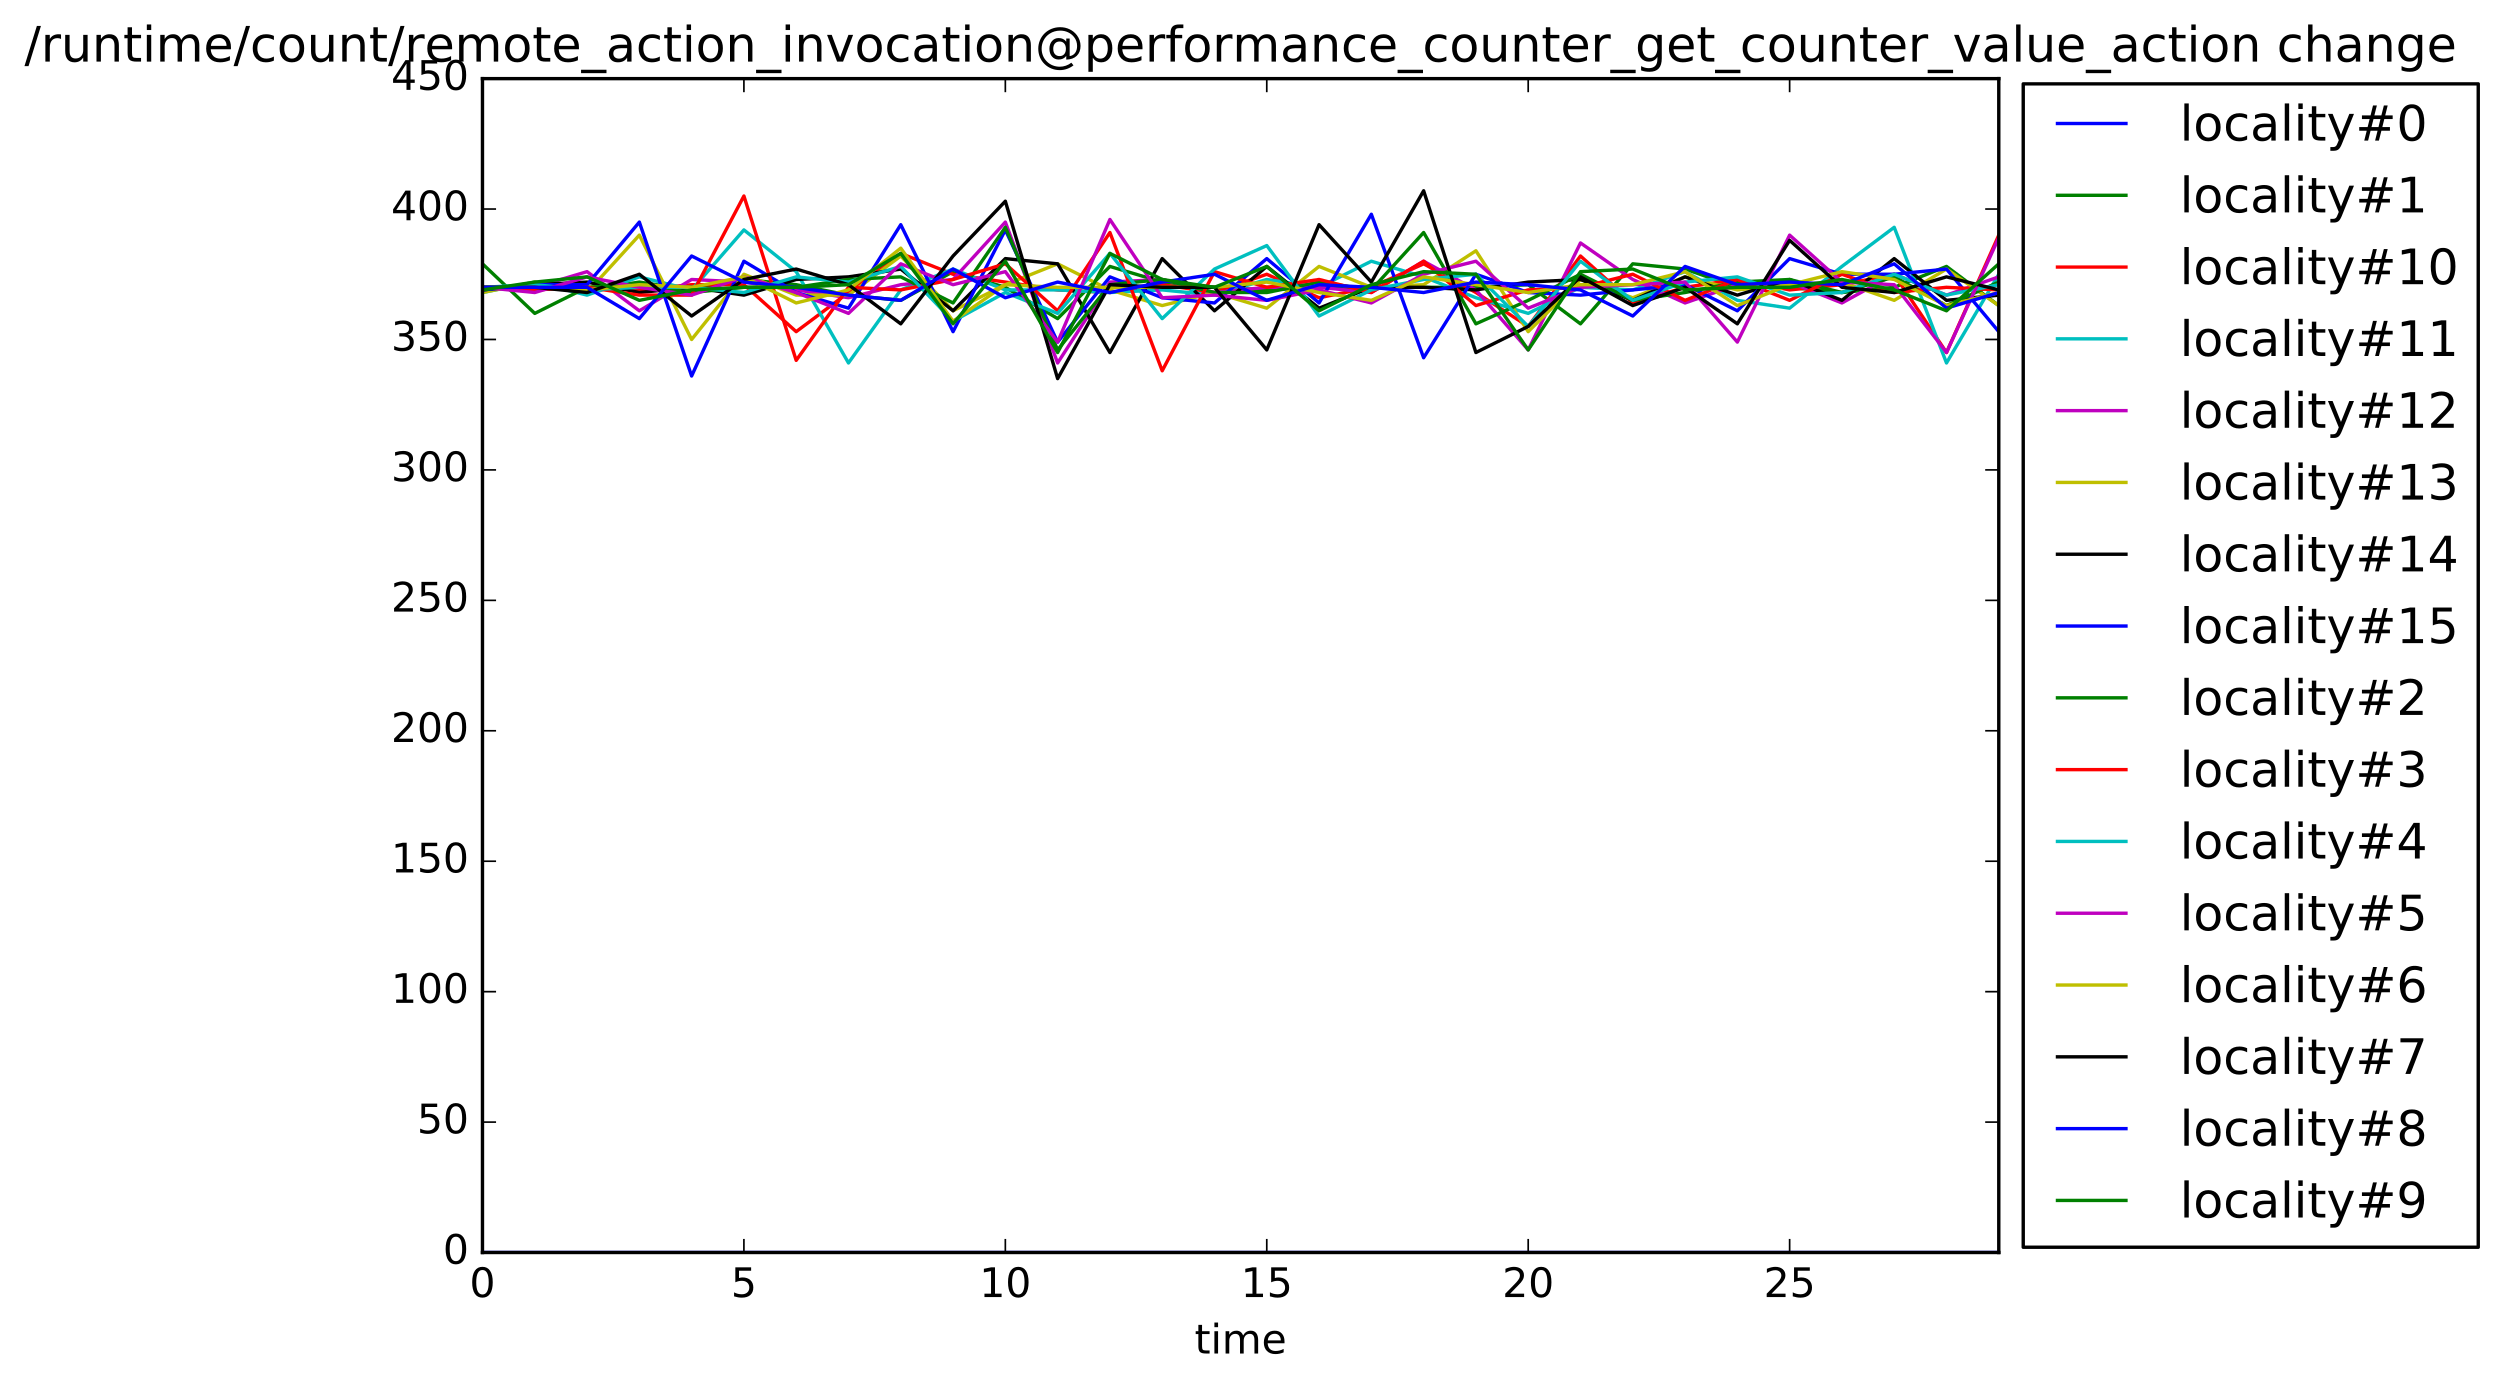 <?xml version="1.0" encoding="utf-8" standalone="no"?>
<!DOCTYPE svg PUBLIC "-//W3C//DTD SVG 1.1//EN"
  "http://www.w3.org/Graphics/SVG/1.1/DTD/svg11.dtd">
<!-- Created with matplotlib (http://matplotlib.org/) -->
<svg height="408pt" version="1.1" viewBox="0 0 736 408" width="736pt" xmlns="http://www.w3.org/2000/svg" xmlns:xlink="http://www.w3.org/1999/xlink">
 <defs>
  <style type="text/css">
*{stroke-linecap:butt;stroke-linejoin:round;stroke-miterlimit:100000;}
  </style>
 </defs>
 <g id="figure_1">
  <g id="patch_1">
   <path d="M 0 408.169 
L 736.794 408.169 
L 736.794 0 
L 0 0 
z
" style="fill:#ffffff;"/>
  </g>
  <g id="axes_1">
   <g id="patch_2">
    <path d="M 142.04 368.742 
L 588.44 368.742 
L 588.44 23.142 
L 142.04 23.142 
z
" style="fill:#ffffff;"/>
   </g>
   <g id="line2d_1">
    <path clip-path="url(#pee056f94db)" d="M 142.04 368.742 
L 157.433 368.742 
L 172.826 368.742 
L 188.22 368.742 
L 203.613 368.742 
L 219.006 368.742 
L 234.399 368.742 
L 249.792 368.742 
L 265.185 368.742 
L 280.578 368.742 
L 295.971 368.742 
L 311.364 368.742 
L 326.757 368.742 
L 342.151 368.742 
L 357.544 368.742 
L 372.937 368.742 
L 388.33 368.742 
L 403.723 368.742 
L 419.116 368.742 
L 434.509 368.742 
L 449.902 368.742 
L 465.295 368.742 
L 480.689 368.742 
L 496.082 368.742 
L 511.475 368.742 
L 526.868 368.742 
L 542.261 368.742 
L 557.654 368.742 
L 573.047 368.742 
L 588.44 368.742 
" style="fill:none;stroke:#0000ff;stroke-linecap:square;"/>
   </g>
   <g id="line2d_2">
    <path clip-path="url(#pee056f94db)" d="M 142.04 85.35 
L 157.433 83.814 
L 172.826 85.35 
L 188.22 83.046 
L 203.613 85.35 
L 219.006 82.278 
L 234.399 83.814 
L 249.792 86.886 
L 265.185 88.422 
L 280.578 79.974 
L 295.971 84.582 
L 311.364 93.798 
L 326.757 78.438 
L 342.151 83.046 
L 357.544 84.582 
L 372.937 85.35 
L 388.33 84.582 
L 403.723 84.582 
L 419.116 84.582 
L 434.509 84.582 
L 449.902 83.814 
L 465.295 95.334 
L 480.689 77.67 
L 496.082 79.206 
L 511.475 84.582 
L 526.868 84.582 
L 542.261 86.118 
L 557.654 84.582 
L 573.047 78.438 
L 588.44 89.958 
" style="fill:none;stroke:#008000;stroke-linecap:square;"/>
   </g>
   <g id="line2d_3">
    <path clip-path="url(#pee056f94db)" d="M 142.04 85.35 
L 157.433 83.814 
L 172.826 84.582 
L 188.22 85.35 
L 203.613 83.814 
L 219.006 83.814 
L 234.399 97.638 
L 249.792 86.118 
L 265.185 74.598 
L 280.578 80.742 
L 295.971 83.046 
L 311.364 85.35 
L 326.757 86.118 
L 342.151 83.814 
L 357.544 86.118 
L 372.937 80.742 
L 388.33 87.654 
L 403.723 84.582 
L 419.116 77.67 
L 434.509 86.118 
L 449.902 96.102 
L 465.295 75.366 
L 480.689 89.19 
L 496.082 84.582 
L 511.475 82.278 
L 526.868 85.35 
L 542.261 83.814 
L 557.654 80.742 
L 573.047 103.782 
L 588.44 69.222 
" style="fill:none;stroke:#ff0000;stroke-linecap:square;"/>
   </g>
   <g id="line2d_4">
    <path clip-path="url(#pee056f94db)" d="M 142.04 86.118 
L 157.433 83.046 
L 172.826 86.886 
L 188.22 81.51 
L 203.613 85.35 
L 219.006 67.686 
L 234.399 79.974 
L 249.792 106.854 
L 265.185 85.35 
L 280.578 79.206 
L 295.971 85.35 
L 311.364 85.35 
L 326.757 86.118 
L 342.151 85.35 
L 357.544 86.886 
L 372.937 82.278 
L 388.33 84.582 
L 403.723 76.902 
L 419.116 81.51 
L 434.509 87.654 
L 449.902 92.262 
L 465.295 84.582 
L 480.689 85.35 
L 496.082 79.974 
L 511.475 88.422 
L 526.868 90.726 
L 542.261 78.438 
L 557.654 66.918 
L 573.047 106.854 
L 588.44 80.742 
" style="fill:none;stroke:#00bfbf;stroke-linecap:square;"/>
   </g>
   <g id="line2d_5">
    <path clip-path="url(#pee056f94db)" d="M 142.04 84.582 
L 157.433 84.582 
L 172.826 79.974 
L 188.22 91.494 
L 203.613 82.278 
L 219.006 83.046 
L 234.399 85.35 
L 249.792 87.654 
L 265.185 83.814 
L 280.578 82.278 
L 295.971 65.382 
L 311.364 106.854 
L 326.757 83.046 
L 342.151 82.278 
L 357.544 86.118 
L 372.937 84.582 
L 388.33 84.582 
L 403.723 86.118 
L 419.116 76.902 
L 434.509 85.35 
L 449.902 103.014 
L 465.295 71.526 
L 480.689 82.278 
L 496.082 89.19 
L 511.475 83.814 
L 526.868 83.046 
L 542.261 89.19 
L 557.654 80.742 
L 573.047 86.886 
L 588.44 81.51 
" style="fill:none;stroke:#bf00bf;stroke-linecap:square;"/>
   </g>
   <g id="line2d_6">
    <path clip-path="url(#pee056f94db)" d="M 142.04 86.118 
L 157.433 83.046 
L 172.826 86.118 
L 188.22 69.222 
L 203.613 99.942 
L 219.006 80.742 
L 234.399 86.886 
L 249.792 86.886 
L 265.185 75.366 
L 280.578 91.494 
L 295.971 83.814 
L 311.364 77.67 
L 326.757 85.35 
L 342.151 89.958 
L 357.544 86.118 
L 372.937 90.726 
L 388.33 78.438 
L 403.723 84.582 
L 419.116 83.814 
L 434.509 73.83 
L 449.902 97.638 
L 465.295 82.278 
L 480.689 87.654 
L 496.082 81.51 
L 511.475 85.35 
L 526.868 83.814 
L 542.261 83.046 
L 557.654 88.422 
L 573.047 79.206 
L 588.44 89.958 
" style="fill:none;stroke:#bfbf00;stroke-linecap:square;"/>
   </g>
   <g id="line2d_7">
    <path clip-path="url(#pee056f94db)" d="M 142.04 85.35 
L 157.433 83.814 
L 172.826 83.046 
L 188.22 86.118 
L 203.613 84.582 
L 219.006 86.886 
L 234.399 82.278 
L 249.792 81.51 
L 265.185 79.206 
L 280.578 91.494 
L 295.971 76.134 
L 311.364 77.67 
L 326.757 103.782 
L 342.151 76.134 
L 357.544 91.494 
L 372.937 78.438 
L 388.33 90.726 
L 403.723 84.582 
L 419.116 84.582 
L 434.509 85.35 
L 449.902 83.046 
L 465.295 82.278 
L 480.689 88.422 
L 496.082 81.51 
L 511.475 86.886 
L 526.868 82.278 
L 542.261 88.422 
L 557.654 76.134 
L 573.047 88.422 
L 588.44 86.886 
" style="fill:none;stroke:#000000;stroke-linecap:square;"/>
   </g>
   <g id="line2d_8">
    <path clip-path="url(#pee056f94db)" d="M 142.04 85.35 
L 157.433 83.814 
L 172.826 83.814 
L 188.22 65.382 
L 203.613 110.694 
L 219.006 76.902 
L 234.399 86.118 
L 249.792 90.726 
L 265.185 66.15 
L 280.578 97.638 
L 295.971 67.686 
L 311.364 100.71 
L 326.757 81.51 
L 342.151 87.654 
L 357.544 89.19 
L 372.937 76.134 
L 388.33 89.19 
L 403.723 63.078 
L 419.116 105.318 
L 434.509 80.742 
L 449.902 86.118 
L 465.295 86.886 
L 480.689 85.35 
L 496.082 83.814 
L 511.475 91.494 
L 526.868 76.134 
L 542.261 80.742 
L 557.654 80.742 
L 573.047 79.206 
L 588.44 97.638 
" style="fill:none;stroke:#0000ff;stroke-linecap:square;"/>
   </g>
   <g id="line2d_9">
    <path clip-path="url(#pee056f94db)" d="M 142.04 77.67 
L 157.433 92.262 
L 172.826 84.582 
L 188.22 83.814 
L 203.613 86.118 
L 219.006 84.582 
L 234.399 84.582 
L 249.792 82.278 
L 265.185 81.51 
L 280.578 89.19 
L 295.971 66.918 
L 311.364 103.014 
L 326.757 83.814 
L 342.151 82.278 
L 357.544 86.118 
L 372.937 86.118 
L 388.33 83.046 
L 403.723 85.35 
L 419.116 68.454 
L 434.509 95.334 
L 449.902 88.422 
L 465.295 80.742 
L 480.689 88.422 
L 496.082 86.118 
L 511.475 83.046 
L 526.868 82.278 
L 542.261 86.118 
L 557.654 81.51 
L 573.047 89.958 
L 588.44 83.046 
" style="fill:none;stroke:#008000;stroke-linecap:square;"/>
   </g>
   <g id="line2d_10">
    <path clip-path="url(#pee056f94db)" d="M 142.04 84.582 
L 157.433 85.35 
L 172.826 84.582 
L 188.22 86.886 
L 203.613 86.886 
L 219.006 57.702 
L 234.399 106.086 
L 249.792 84.582 
L 265.185 85.35 
L 280.578 82.278 
L 295.971 77.67 
L 311.364 91.494 
L 326.757 68.454 
L 342.151 109.158 
L 357.544 79.974 
L 372.937 84.582 
L 388.33 82.278 
L 403.723 86.118 
L 419.116 76.902 
L 434.509 89.958 
L 449.902 85.35 
L 465.295 84.582 
L 480.689 80.742 
L 496.082 88.422 
L 511.475 82.278 
L 526.868 88.422 
L 542.261 80.742 
L 557.654 86.118 
L 573.047 84.582 
L 588.44 85.35 
" style="fill:none;stroke:#ff0000;stroke-linecap:square;"/>
   </g>
   <g id="line2d_11">
    <path clip-path="url(#pee056f94db)" d="M 142.04 84.582 
L 157.433 83.814 
L 172.826 85.35 
L 188.22 84.582 
L 203.613 84.582 
L 219.006 86.118 
L 234.399 81.51 
L 249.792 83.046 
L 265.185 78.438 
L 280.578 94.566 
L 295.971 86.118 
L 311.364 92.262 
L 326.757 74.598 
L 342.151 93.798 
L 357.544 79.206 
L 372.937 72.294 
L 388.33 93.03 
L 403.723 85.35 
L 419.116 82.278 
L 434.509 80.742 
L 449.902 96.102 
L 465.295 76.902 
L 480.689 88.422 
L 496.082 83.046 
L 511.475 81.51 
L 526.868 86.886 
L 542.261 86.118 
L 557.654 80.742 
L 573.047 86.886 
L 588.44 83.814 
" style="fill:none;stroke:#00bfbf;stroke-linecap:square;"/>
   </g>
   <g id="line2d_12">
    <path clip-path="url(#pee056f94db)" d="M 142.04 84.582 
L 157.433 86.118 
L 172.826 81.51 
L 188.22 84.582 
L 203.613 86.886 
L 219.006 81.51 
L 234.399 86.118 
L 249.792 92.262 
L 265.185 77.67 
L 280.578 83.814 
L 295.971 79.974 
L 311.364 100.71 
L 326.757 64.614 
L 342.151 87.654 
L 357.544 86.886 
L 372.937 88.422 
L 388.33 85.35 
L 403.723 89.19 
L 419.116 80.742 
L 434.509 76.902 
L 449.902 90.726 
L 465.295 84.582 
L 480.689 83.814 
L 496.082 83.046 
L 511.475 100.71 
L 526.868 69.222 
L 542.261 83.046 
L 557.654 83.814 
L 573.047 103.782 
L 588.44 69.99 
" style="fill:none;stroke:#bf00bf;stroke-linecap:square;"/>
   </g>
   <g id="line2d_13">
    <path clip-path="url(#pee056f94db)" d="M 142.04 84.582 
L 157.433 84.582 
L 172.826 85.35 
L 188.22 83.814 
L 203.613 84.582 
L 219.006 81.51 
L 234.399 89.19 
L 249.792 85.35 
L 265.185 73.062 
L 280.578 94.566 
L 295.971 83.814 
L 311.364 84.582 
L 326.757 84.582 
L 342.151 84.582 
L 357.544 84.582 
L 372.937 83.046 
L 388.33 86.118 
L 403.723 88.422 
L 419.116 81.51 
L 434.509 83.814 
L 449.902 86.118 
L 465.295 83.814 
L 480.689 83.814 
L 496.082 79.974 
L 511.475 89.958 
L 526.868 83.814 
L 542.261 79.974 
L 557.654 82.278 
L 573.047 89.958 
L 588.44 86.118 
" style="fill:none;stroke:#bfbf00;stroke-linecap:square;"/>
   </g>
   <g id="line2d_14">
    <path clip-path="url(#pee056f94db)" d="M 142.04 84.582 
L 157.433 84.582 
L 172.826 86.118 
L 188.22 80.742 
L 203.613 93.03 
L 219.006 82.278 
L 234.399 79.206 
L 249.792 83.814 
L 265.185 95.334 
L 280.578 75.366 
L 295.971 59.238 
L 311.364 111.462 
L 326.757 83.814 
L 342.151 84.582 
L 357.544 84.582 
L 372.937 103.014 
L 388.33 66.15 
L 403.723 83.046 
L 419.116 56.166 
L 434.509 103.782 
L 449.902 96.102 
L 465.295 81.51 
L 480.689 89.958 
L 496.082 84.582 
L 511.475 95.334 
L 526.868 70.758 
L 542.261 84.582 
L 557.654 86.118 
L 573.047 81.51 
L 588.44 85.35 
" style="fill:none;stroke:#000000;stroke-linecap:square;"/>
   </g>
   <g id="line2d_15">
    <path clip-path="url(#pee056f94db)" d="M 142.04 84.582 
L 157.433 84.582 
L 172.826 84.582 
L 188.22 93.798 
L 203.613 75.366 
L 219.006 83.046 
L 234.399 84.582 
L 249.792 86.886 
L 265.185 88.422 
L 280.578 79.206 
L 295.971 87.654 
L 311.364 83.046 
L 326.757 86.118 
L 342.151 83.046 
L 357.544 80.742 
L 372.937 88.422 
L 388.33 83.814 
L 403.723 84.582 
L 419.116 86.118 
L 434.509 83.046 
L 449.902 83.814 
L 465.295 85.35 
L 480.689 93.03 
L 496.082 78.438 
L 511.475 83.814 
L 526.868 83.046 
L 542.261 83.814 
L 557.654 77.67 
L 573.047 90.726 
L 588.44 86.118 
" style="fill:none;stroke:#0000ff;stroke-linecap:square;"/>
   </g>
   <g id="line2d_16">
    <path clip-path="url(#pee056f94db)" d="M 142.04 85.35 
L 157.433 83.046 
L 172.826 81.51 
L 188.22 88.422 
L 203.613 85.35 
L 219.006 84.582 
L 234.399 84.582 
L 249.792 83.814 
L 265.185 74.598 
L 280.578 95.334 
L 295.971 76.902 
L 311.364 103.782 
L 326.757 74.598 
L 342.151 82.278 
L 357.544 84.582 
L 372.937 78.438 
L 388.33 91.494 
L 403.723 83.814 
L 419.116 79.974 
L 434.509 80.742 
L 449.902 103.014 
L 465.295 79.974 
L 480.689 79.206 
L 496.082 85.35 
L 511.475 84.582 
L 526.868 84.582 
L 542.261 82.278 
L 557.654 85.35 
L 573.047 91.494 
L 588.44 77.67 
" style="fill:none;stroke:#008000;stroke-linecap:square;"/>
   </g>
   <g id="patch_3">
    <path d="M 142.04 23.142 
L 588.44 23.142 
" style="fill:none;stroke:#000000;stroke-linecap:square;stroke-linejoin:miter;"/>
   </g>
   <g id="patch_4">
    <path d="M 588.44 368.742 
L 588.44 23.142 
" style="fill:none;stroke:#000000;stroke-linecap:square;stroke-linejoin:miter;"/>
   </g>
   <g id="patch_5">
    <path d="M 142.04 368.742 
L 588.44 368.742 
" style="fill:none;stroke:#000000;stroke-linecap:square;stroke-linejoin:miter;"/>
   </g>
   <g id="patch_6">
    <path d="M 142.04 368.742 
L 142.04 23.142 
" style="fill:none;stroke:#000000;stroke-linecap:square;stroke-linejoin:miter;"/>
   </g>
   <g id="matplotlib.axis_1">
    <g id="xtick_1">
     <g id="line2d_17">
      <defs>
       <path d="M 0 0 
L 0 -4 
" id="m6cf42d818d" style="stroke:#000000;stroke-width:0.5;"/>
      </defs>
      <g>
       <use style="stroke:#000000;stroke-width:0.5;" x="142.04" xlink:href="#m6cf42d818d" y="368.742"/>
      </g>
     </g>
     <g id="line2d_18">
      <defs>
       <path d="M 0 0 
L 0 4 
" id="md06263fc5f" style="stroke:#000000;stroke-width:0.5;"/>
      </defs>
      <g>
       <use style="stroke:#000000;stroke-width:0.5;" x="142.04" xlink:href="#md06263fc5f" y="23.142"/>
      </g>
     </g>
     <g id="text_1">
      <!-- 0 -->
      <defs>
       <path d="M 31.781 66.406 
Q 24.172 66.406 20.328 58.906 
Q 16.5 51.422 16.5 36.375 
Q 16.5 21.391 20.328 13.891 
Q 24.172 6.391 31.781 6.391 
Q 39.453 6.391 43.281 13.891 
Q 47.125 21.391 47.125 36.375 
Q 47.125 51.422 43.281 58.906 
Q 39.453 66.406 31.781 66.406 
M 31.781 74.219 
Q 44.047 74.219 50.516 64.516 
Q 56.984 54.828 56.984 36.375 
Q 56.984 17.969 50.516 8.266 
Q 44.047 -1.422 31.781 -1.422 
Q 19.531 -1.422 13.062 8.266 
Q 6.594 17.969 6.594 36.375 
Q 6.594 54.828 13.062 64.516 
Q 19.531 74.219 31.781 74.219 
" id="DejaVuSans-30"/>
      </defs>
      <g transform="translate(138.223 381.86)scale(0.12 -0.12)">
       <use xlink:href="#DejaVuSans-30"/>
      </g>
     </g>
    </g>
    <g id="xtick_2">
     <g id="line2d_19">
      <g>
       <use style="stroke:#000000;stroke-width:0.5;" x="219.006" xlink:href="#m6cf42d818d" y="368.742"/>
      </g>
     </g>
     <g id="line2d_20">
      <g>
       <use style="stroke:#000000;stroke-width:0.5;" x="219.006" xlink:href="#md06263fc5f" y="23.142"/>
      </g>
     </g>
     <g id="text_2">
      <!-- 5 -->
      <defs>
       <path d="M 10.797 72.906 
L 49.516 72.906 
L 49.516 64.594 
L 19.828 64.594 
L 19.828 46.734 
Q 21.969 47.469 24.109 47.828 
Q 26.266 48.188 28.422 48.188 
Q 40.625 48.188 47.75 41.5 
Q 54.891 34.812 54.891 23.391 
Q 54.891 11.625 47.562 5.094 
Q 40.234 -1.422 26.906 -1.422 
Q 22.312 -1.422 17.547 -0.641 
Q 12.797 0.141 7.719 1.703 
L 7.719 11.625 
Q 12.109 9.234 16.797 8.062 
Q 21.484 6.891 26.703 6.891 
Q 35.156 6.891 40.078 11.328 
Q 45.016 15.766 45.016 23.391 
Q 45.016 31 40.078 35.438 
Q 35.156 39.891 26.703 39.891 
Q 22.75 39.891 18.812 39.016 
Q 14.891 38.141 10.797 36.281 
z
" id="DejaVuSans-35"/>
      </defs>
      <g transform="translate(215.188 381.86)scale(0.12 -0.12)">
       <use xlink:href="#DejaVuSans-35"/>
      </g>
     </g>
    </g>
    <g id="xtick_3">
     <g id="line2d_21">
      <g>
       <use style="stroke:#000000;stroke-width:0.5;" x="295.971" xlink:href="#m6cf42d818d" y="368.742"/>
      </g>
     </g>
     <g id="line2d_22">
      <g>
       <use style="stroke:#000000;stroke-width:0.5;" x="295.971" xlink:href="#md06263fc5f" y="23.142"/>
      </g>
     </g>
     <g id="text_3">
      <!-- 10 -->
      <defs>
       <path d="M 12.406 8.297 
L 28.516 8.297 
L 28.516 63.922 
L 10.984 60.406 
L 10.984 69.391 
L 28.422 72.906 
L 38.281 72.906 
L 38.281 8.297 
L 54.391 8.297 
L 54.391 0 
L 12.406 0 
z
" id="DejaVuSans-31"/>
      </defs>
      <g transform="translate(288.336 381.86)scale(0.12 -0.12)">
       <use xlink:href="#DejaVuSans-31"/>
       <use x="63.623" xlink:href="#DejaVuSans-30"/>
      </g>
     </g>
    </g>
    <g id="xtick_4">
     <g id="line2d_23">
      <g>
       <use style="stroke:#000000;stroke-width:0.5;" x="372.937" xlink:href="#m6cf42d818d" y="368.742"/>
      </g>
     </g>
     <g id="line2d_24">
      <g>
       <use style="stroke:#000000;stroke-width:0.5;" x="372.937" xlink:href="#md06263fc5f" y="23.142"/>
      </g>
     </g>
     <g id="text_4">
      <!-- 15 -->
      <g transform="translate(365.302 381.86)scale(0.12 -0.12)">
       <use xlink:href="#DejaVuSans-31"/>
       <use x="63.623" xlink:href="#DejaVuSans-35"/>
      </g>
     </g>
    </g>
    <g id="xtick_5">
     <g id="line2d_25">
      <g>
       <use style="stroke:#000000;stroke-width:0.5;" x="449.902" xlink:href="#m6cf42d818d" y="368.742"/>
      </g>
     </g>
     <g id="line2d_26">
      <g>
       <use style="stroke:#000000;stroke-width:0.5;" x="449.902" xlink:href="#md06263fc5f" y="23.142"/>
      </g>
     </g>
     <g id="text_5">
      <!-- 20 -->
      <defs>
       <path d="M 19.188 8.297 
L 53.609 8.297 
L 53.609 0 
L 7.328 0 
L 7.328 8.297 
Q 12.938 14.109 22.625 23.891 
Q 32.328 33.688 34.812 36.531 
Q 39.547 41.844 41.422 45.531 
Q 43.312 49.219 43.312 52.781 
Q 43.312 58.594 39.234 62.25 
Q 35.156 65.922 28.609 65.922 
Q 23.969 65.922 18.812 64.312 
Q 13.672 62.703 7.812 59.422 
L 7.812 69.391 
Q 13.766 71.781 18.938 73 
Q 24.125 74.219 28.422 74.219 
Q 39.75 74.219 46.484 68.547 
Q 53.219 62.891 53.219 53.422 
Q 53.219 48.922 51.531 44.891 
Q 49.859 40.875 45.406 35.406 
Q 44.188 33.984 37.641 27.219 
Q 31.109 20.453 19.188 8.297 
" id="DejaVuSans-32"/>
      </defs>
      <g transform="translate(442.267 381.86)scale(0.12 -0.12)">
       <use xlink:href="#DejaVuSans-32"/>
       <use x="63.623" xlink:href="#DejaVuSans-30"/>
      </g>
     </g>
    </g>
    <g id="xtick_6">
     <g id="line2d_27">
      <g>
       <use style="stroke:#000000;stroke-width:0.5;" x="526.868" xlink:href="#m6cf42d818d" y="368.742"/>
      </g>
     </g>
     <g id="line2d_28">
      <g>
       <use style="stroke:#000000;stroke-width:0.5;" x="526.868" xlink:href="#md06263fc5f" y="23.142"/>
      </g>
     </g>
     <g id="text_6">
      <!-- 25 -->
      <g transform="translate(519.233 381.86)scale(0.12 -0.12)">
       <use xlink:href="#DejaVuSans-32"/>
       <use x="63.623" xlink:href="#DejaVuSans-35"/>
      </g>
     </g>
    </g>
    <g id="text_7">
     <!-- time -->
     <defs>
      <path d="M 18.312 70.219 
L 18.312 54.688 
L 36.812 54.688 
L 36.812 47.703 
L 18.312 47.703 
L 18.312 18.016 
Q 18.312 11.328 20.141 9.422 
Q 21.969 7.516 27.594 7.516 
L 36.812 7.516 
L 36.812 0 
L 27.594 0 
Q 17.188 0 13.234 3.875 
Q 9.281 7.766 9.281 18.016 
L 9.281 47.703 
L 2.688 47.703 
L 2.688 54.688 
L 9.281 54.688 
L 9.281 70.219 
z
" id="DejaVuSans-74"/>
      <path d="M 52 44.188 
Q 55.375 50.25 60.062 53.125 
Q 64.75 56 71.094 56 
Q 79.641 56 84.281 50.016 
Q 88.922 44.047 88.922 33.016 
L 88.922 0 
L 79.891 0 
L 79.891 32.719 
Q 79.891 40.578 77.094 44.375 
Q 74.312 48.188 68.609 48.188 
Q 61.625 48.188 57.562 43.547 
Q 53.516 38.922 53.516 30.906 
L 53.516 0 
L 44.484 0 
L 44.484 32.719 
Q 44.484 40.625 41.703 44.406 
Q 38.922 48.188 33.109 48.188 
Q 26.219 48.188 22.156 43.531 
Q 18.109 38.875 18.109 30.906 
L 18.109 0 
L 9.078 0 
L 9.078 54.688 
L 18.109 54.688 
L 18.109 46.188 
Q 21.188 51.219 25.484 53.609 
Q 29.781 56 35.688 56 
Q 41.656 56 45.828 52.969 
Q 50 49.953 52 44.188 
" id="DejaVuSans-6d"/>
      <path d="M 56.203 29.594 
L 56.203 25.203 
L 14.891 25.203 
Q 15.484 15.922 20.484 11.062 
Q 25.484 6.203 34.422 6.203 
Q 39.594 6.203 44.453 7.469 
Q 49.312 8.734 54.109 11.281 
L 54.109 2.781 
Q 49.266 0.734 44.188 -0.344 
Q 39.109 -1.422 33.891 -1.422 
Q 20.797 -1.422 13.156 6.188 
Q 5.516 13.812 5.516 26.812 
Q 5.516 40.234 12.766 48.109 
Q 20.016 56 32.328 56 
Q 43.359 56 49.781 48.891 
Q 56.203 41.797 56.203 29.594 
M 47.219 32.234 
Q 47.125 39.594 43.094 43.984 
Q 39.062 48.391 32.422 48.391 
Q 24.906 48.391 20.391 44.141 
Q 15.875 39.891 15.188 32.172 
z
" id="DejaVuSans-65"/>
      <path d="M 9.422 54.688 
L 18.406 54.688 
L 18.406 0 
L 9.422 0 
z
M 9.422 75.984 
L 18.406 75.984 
L 18.406 64.594 
L 9.422 64.594 
z
" id="DejaVuSans-69"/>
     </defs>
     <g transform="translate(351.685 398.474)scale(0.12 -0.12)">
      <use xlink:href="#DejaVuSans-74"/>
      <use x="39.209" xlink:href="#DejaVuSans-69"/>
      <use x="66.992" xlink:href="#DejaVuSans-6d"/>
      <use x="164.404" xlink:href="#DejaVuSans-65"/>
     </g>
    </g>
   </g>
   <g id="matplotlib.axis_2">
    <g id="ytick_1">
     <g id="line2d_29">
      <defs>
       <path d="M 0 0 
L 4 0 
" id="me37bcdd279" style="stroke:#000000;stroke-width:0.5;"/>
      </defs>
      <g>
       <use style="stroke:#000000;stroke-width:0.5;" x="142.04" xlink:href="#me37bcdd279" y="368.742"/>
      </g>
     </g>
     <g id="line2d_30">
      <defs>
       <path d="M 0 0 
L -4 0 
" id="mad28441f52" style="stroke:#000000;stroke-width:0.5;"/>
      </defs>
      <g>
       <use style="stroke:#000000;stroke-width:0.5;" x="588.44" xlink:href="#mad28441f52" y="368.742"/>
      </g>
     </g>
     <g id="text_8">
      <!-- 0 -->
      <g transform="translate(130.405 372.053)scale(0.12 -0.12)">
       <use xlink:href="#DejaVuSans-30"/>
      </g>
     </g>
    </g>
    <g id="ytick_2">
     <g id="line2d_31">
      <g>
       <use style="stroke:#000000;stroke-width:0.5;" x="142.04" xlink:href="#me37bcdd279" y="330.342"/>
      </g>
     </g>
     <g id="line2d_32">
      <g>
       <use style="stroke:#000000;stroke-width:0.5;" x="588.44" xlink:href="#mad28441f52" y="330.342"/>
      </g>
     </g>
     <g id="text_9">
      <!-- 50 -->
      <g transform="translate(122.77 333.653)scale(0.12 -0.12)">
       <use xlink:href="#DejaVuSans-35"/>
       <use x="63.623" xlink:href="#DejaVuSans-30"/>
      </g>
     </g>
    </g>
    <g id="ytick_3">
     <g id="line2d_33">
      <g>
       <use style="stroke:#000000;stroke-width:0.5;" x="142.04" xlink:href="#me37bcdd279" y="291.942"/>
      </g>
     </g>
     <g id="line2d_34">
      <g>
       <use style="stroke:#000000;stroke-width:0.5;" x="588.44" xlink:href="#mad28441f52" y="291.942"/>
      </g>
     </g>
     <g id="text_10">
      <!-- 100 -->
      <g transform="translate(115.135 295.253)scale(0.12 -0.12)">
       <use xlink:href="#DejaVuSans-31"/>
       <use x="63.623" xlink:href="#DejaVuSans-30"/>
       <use x="127.246" xlink:href="#DejaVuSans-30"/>
      </g>
     </g>
    </g>
    <g id="ytick_4">
     <g id="line2d_35">
      <g>
       <use style="stroke:#000000;stroke-width:0.5;" x="142.04" xlink:href="#me37bcdd279" y="253.542"/>
      </g>
     </g>
     <g id="line2d_36">
      <g>
       <use style="stroke:#000000;stroke-width:0.5;" x="588.44" xlink:href="#mad28441f52" y="253.542"/>
      </g>
     </g>
     <g id="text_11">
      <!-- 150 -->
      <g transform="translate(115.135 256.853)scale(0.12 -0.12)">
       <use xlink:href="#DejaVuSans-31"/>
       <use x="63.623" xlink:href="#DejaVuSans-35"/>
       <use x="127.246" xlink:href="#DejaVuSans-30"/>
      </g>
     </g>
    </g>
    <g id="ytick_5">
     <g id="line2d_37">
      <g>
       <use style="stroke:#000000;stroke-width:0.5;" x="142.04" xlink:href="#me37bcdd279" y="215.142"/>
      </g>
     </g>
     <g id="line2d_38">
      <g>
       <use style="stroke:#000000;stroke-width:0.5;" x="588.44" xlink:href="#mad28441f52" y="215.142"/>
      </g>
     </g>
     <g id="text_12">
      <!-- 200 -->
      <g transform="translate(115.135 218.453)scale(0.12 -0.12)">
       <use xlink:href="#DejaVuSans-32"/>
       <use x="63.623" xlink:href="#DejaVuSans-30"/>
       <use x="127.246" xlink:href="#DejaVuSans-30"/>
      </g>
     </g>
    </g>
    <g id="ytick_6">
     <g id="line2d_39">
      <g>
       <use style="stroke:#000000;stroke-width:0.5;" x="142.04" xlink:href="#me37bcdd279" y="176.742"/>
      </g>
     </g>
     <g id="line2d_40">
      <g>
       <use style="stroke:#000000;stroke-width:0.5;" x="588.44" xlink:href="#mad28441f52" y="176.742"/>
      </g>
     </g>
     <g id="text_13">
      <!-- 250 -->
      <g transform="translate(115.135 180.053)scale(0.12 -0.12)">
       <use xlink:href="#DejaVuSans-32"/>
       <use x="63.623" xlink:href="#DejaVuSans-35"/>
       <use x="127.246" xlink:href="#DejaVuSans-30"/>
      </g>
     </g>
    </g>
    <g id="ytick_7">
     <g id="line2d_41">
      <g>
       <use style="stroke:#000000;stroke-width:0.5;" x="142.04" xlink:href="#me37bcdd279" y="138.342"/>
      </g>
     </g>
     <g id="line2d_42">
      <g>
       <use style="stroke:#000000;stroke-width:0.5;" x="588.44" xlink:href="#mad28441f52" y="138.342"/>
      </g>
     </g>
     <g id="text_14">
      <!-- 300 -->
      <defs>
       <path d="M 40.578 39.312 
Q 47.656 37.797 51.625 33 
Q 55.609 28.219 55.609 21.188 
Q 55.609 10.406 48.188 4.484 
Q 40.766 -1.422 27.094 -1.422 
Q 22.516 -1.422 17.656 -0.516 
Q 12.797 0.391 7.625 2.203 
L 7.625 11.719 
Q 11.719 9.328 16.594 8.109 
Q 21.484 6.891 26.812 6.891 
Q 36.078 6.891 40.938 10.547 
Q 45.797 14.203 45.797 21.188 
Q 45.797 27.641 41.281 31.266 
Q 36.766 34.906 28.719 34.906 
L 20.219 34.906 
L 20.219 43.016 
L 29.109 43.016 
Q 36.375 43.016 40.234 45.922 
Q 44.094 48.828 44.094 54.297 
Q 44.094 59.906 40.109 62.906 
Q 36.141 65.922 28.719 65.922 
Q 24.656 65.922 20.016 65.031 
Q 15.375 64.156 9.812 62.312 
L 9.812 71.094 
Q 15.438 72.656 20.344 73.438 
Q 25.25 74.219 29.594 74.219 
Q 40.828 74.219 47.359 69.109 
Q 53.906 64.016 53.906 55.328 
Q 53.906 49.266 50.438 45.094 
Q 46.969 40.922 40.578 39.312 
" id="DejaVuSans-33"/>
      </defs>
      <g transform="translate(115.135 141.653)scale(0.12 -0.12)">
       <use xlink:href="#DejaVuSans-33"/>
       <use x="63.623" xlink:href="#DejaVuSans-30"/>
       <use x="127.246" xlink:href="#DejaVuSans-30"/>
      </g>
     </g>
    </g>
    <g id="ytick_8">
     <g id="line2d_43">
      <g>
       <use style="stroke:#000000;stroke-width:0.5;" x="142.04" xlink:href="#me37bcdd279" y="99.942"/>
      </g>
     </g>
     <g id="line2d_44">
      <g>
       <use style="stroke:#000000;stroke-width:0.5;" x="588.44" xlink:href="#mad28441f52" y="99.942"/>
      </g>
     </g>
     <g id="text_15">
      <!-- 350 -->
      <g transform="translate(115.135 103.253)scale(0.12 -0.12)">
       <use xlink:href="#DejaVuSans-33"/>
       <use x="63.623" xlink:href="#DejaVuSans-35"/>
       <use x="127.246" xlink:href="#DejaVuSans-30"/>
      </g>
     </g>
    </g>
    <g id="ytick_9">
     <g id="line2d_45">
      <g>
       <use style="stroke:#000000;stroke-width:0.5;" x="142.04" xlink:href="#me37bcdd279" y="61.542"/>
      </g>
     </g>
     <g id="line2d_46">
      <g>
       <use style="stroke:#000000;stroke-width:0.5;" x="588.44" xlink:href="#mad28441f52" y="61.542"/>
      </g>
     </g>
     <g id="text_16">
      <!-- 400 -->
      <defs>
       <path d="M 37.797 64.312 
L 12.891 25.391 
L 37.797 25.391 
z
M 35.203 72.906 
L 47.609 72.906 
L 47.609 25.391 
L 58.016 25.391 
L 58.016 17.188 
L 47.609 17.188 
L 47.609 0 
L 37.797 0 
L 37.797 17.188 
L 4.891 17.188 
L 4.891 26.703 
z
" id="DejaVuSans-34"/>
      </defs>
      <g transform="translate(115.135 64.853)scale(0.12 -0.12)">
       <use xlink:href="#DejaVuSans-34"/>
       <use x="63.623" xlink:href="#DejaVuSans-30"/>
       <use x="127.246" xlink:href="#DejaVuSans-30"/>
      </g>
     </g>
    </g>
    <g id="ytick_10">
     <g id="line2d_47">
      <g>
       <use style="stroke:#000000;stroke-width:0.5;" x="142.04" xlink:href="#me37bcdd279" y="23.142"/>
      </g>
     </g>
     <g id="line2d_48">
      <g>
       <use style="stroke:#000000;stroke-width:0.5;" x="588.44" xlink:href="#mad28441f52" y="23.142"/>
      </g>
     </g>
     <g id="text_17">
      <!-- 450 -->
      <g transform="translate(115.135 26.453)scale(0.12 -0.12)">
       <use xlink:href="#DejaVuSans-34"/>
       <use x="63.623" xlink:href="#DejaVuSans-35"/>
       <use x="127.246" xlink:href="#DejaVuSans-30"/>
      </g>
     </g>
    </g>
   </g>
   <g id="text_18">
    <!-- /runtime/count/remote_action_invocation@performance_counter_get_counter_value_action change -->
    <defs>
     <path d="M 2.984 54.688 
L 12.5 54.688 
L 29.594 8.797 
L 46.688 54.688 
L 56.203 54.688 
L 35.688 0 
L 23.484 0 
z
" id="DejaVuSans-76"/>
     <path d="M 25.391 72.906 
L 33.688 72.906 
L 8.297 -9.281 
L 0 -9.281 
z
" id="DejaVuSans-2f"/>
     <path d="M 30.609 48.391 
Q 23.391 48.391 19.188 42.75 
Q 14.984 37.109 14.984 27.297 
Q 14.984 17.484 19.156 11.844 
Q 23.344 6.203 30.609 6.203 
Q 37.797 6.203 41.984 11.859 
Q 46.188 17.531 46.188 27.297 
Q 46.188 37.016 41.984 42.703 
Q 37.797 48.391 30.609 48.391 
M 30.609 56 
Q 42.328 56 49.016 48.375 
Q 55.719 40.766 55.719 27.297 
Q 55.719 13.875 49.016 6.219 
Q 42.328 -1.422 30.609 -1.422 
Q 18.844 -1.422 12.172 6.219 
Q 5.516 13.875 5.516 27.297 
Q 5.516 40.766 12.172 48.375 
Q 18.844 56 30.609 56 
" id="DejaVuSans-6f"/>
     <path d="M 54.891 33.016 
L 54.891 0 
L 45.906 0 
L 45.906 32.719 
Q 45.906 40.484 42.875 44.328 
Q 39.844 48.188 33.797 48.188 
Q 26.516 48.188 22.312 43.547 
Q 18.109 38.922 18.109 30.906 
L 18.109 0 
L 9.078 0 
L 9.078 54.688 
L 18.109 54.688 
L 18.109 46.188 
Q 21.344 51.125 25.703 53.562 
Q 30.078 56 35.797 56 
Q 45.219 56 50.047 50.172 
Q 54.891 44.344 54.891 33.016 
" id="DejaVuSans-6e"/>
     <path d="M 50.984 -16.609 
L 50.984 -23.578 
L -0.984 -23.578 
L -0.984 -16.609 
z
" id="DejaVuSans-5f"/>
     <path d="M 18.109 8.203 
L 18.109 -20.797 
L 9.078 -20.797 
L 9.078 54.688 
L 18.109 54.688 
L 18.109 46.391 
Q 20.953 51.266 25.266 53.625 
Q 29.594 56 35.594 56 
Q 45.562 56 51.781 48.094 
Q 58.016 40.188 58.016 27.297 
Q 58.016 14.406 51.781 6.484 
Q 45.562 -1.422 35.594 -1.422 
Q 29.594 -1.422 25.266 0.953 
Q 20.953 3.328 18.109 8.203 
M 48.688 27.297 
Q 48.688 37.203 44.609 42.844 
Q 40.531 48.484 33.406 48.484 
Q 26.266 48.484 22.188 42.844 
Q 18.109 37.203 18.109 27.297 
Q 18.109 17.391 22.188 11.75 
Q 26.266 6.109 33.406 6.109 
Q 40.531 6.109 44.609 11.75 
Q 48.688 17.391 48.688 27.297 
" id="DejaVuSans-70"/>
     <path d="M 37.109 75.984 
L 37.109 68.5 
L 28.516 68.5 
Q 23.688 68.5 21.797 66.547 
Q 19.922 64.594 19.922 59.516 
L 19.922 54.688 
L 34.719 54.688 
L 34.719 47.703 
L 19.922 47.703 
L 19.922 0 
L 10.891 0 
L 10.891 47.703 
L 2.297 47.703 
L 2.297 54.688 
L 10.891 54.688 
L 10.891 58.5 
Q 10.891 67.625 15.141 71.797 
Q 19.391 75.984 28.609 75.984 
z
" id="DejaVuSans-66"/>
     <path id="DejaVuSans-20"/>
     <path d="M 9.422 75.984 
L 18.406 75.984 
L 18.406 0 
L 9.422 0 
z
" id="DejaVuSans-6c"/>
     <path d="M 37.203 26.219 
Q 37.203 19.234 40.672 15.25 
Q 44.141 11.281 50.203 11.281 
Q 56.203 11.281 59.641 15.281 
Q 63.094 19.281 63.094 26.219 
Q 63.094 33.062 59.578 37.078 
Q 56.062 41.109 50.094 41.109 
Q 44.188 41.109 40.688 37.109 
Q 37.203 33.109 37.203 26.219 
M 63.812 11.625 
Q 60.891 7.859 57.109 6.078 
Q 53.328 4.297 48.297 4.297 
Q 39.891 4.297 34.641 10.375 
Q 29.391 16.453 29.391 26.219 
Q 29.391 35.984 34.656 42.078 
Q 39.938 48.188 48.297 48.188 
Q 53.328 48.188 57.125 46.359 
Q 60.938 44.531 63.812 40.828 
L 63.812 47.219 
L 70.797 47.219 
L 70.797 11.281 
Q 77.938 12.359 81.953 17.797 
Q 85.984 23.25 85.984 31.891 
Q 85.984 37.109 84.438 41.703 
Q 82.906 46.297 79.781 50.203 
Q 74.703 56.594 67.406 59.984 
Q 60.109 63.375 51.516 63.375 
Q 45.516 63.375 39.984 61.781 
Q 34.469 60.203 29.781 57.078 
Q 22.125 52.094 17.797 44.016 
Q 13.484 35.938 13.484 26.516 
Q 13.484 18.75 16.281 11.953 
Q 19.094 5.172 24.422 0 
Q 29.547 -5.078 36.281 -7.734 
Q 43.016 -10.406 50.688 -10.406 
Q 56.984 -10.406 63.062 -8.281 
Q 69.141 -6.156 74.219 -2.203 
L 78.609 -7.625 
Q 72.516 -12.359 65.312 -14.875 
Q 58.109 -17.391 50.688 -17.391 
Q 41.656 -17.391 33.641 -14.188 
Q 25.641 -10.984 19.391 -4.891 
Q 13.141 1.219 9.859 9.25 
Q 6.594 17.281 6.594 26.516 
Q 6.594 35.406 9.906 43.453 
Q 13.234 51.516 19.391 57.625 
Q 25.688 63.812 33.938 67.109 
Q 42.188 70.406 51.422 70.406 
Q 61.766 70.406 70.625 66.156 
Q 79.5 61.922 85.5 54.109 
Q 89.156 49.312 91.078 43.703 
Q 93.016 38.094 93.016 32.078 
Q 93.016 19.234 85.25 11.812 
Q 77.484 4.391 63.812 4.109 
z
" id="DejaVuSans-40"/>
     <path d="M 54.891 33.016 
L 54.891 0 
L 45.906 0 
L 45.906 32.719 
Q 45.906 40.484 42.875 44.328 
Q 39.844 48.188 33.797 48.188 
Q 26.516 48.188 22.312 43.547 
Q 18.109 38.922 18.109 30.906 
L 18.109 0 
L 9.078 0 
L 9.078 75.984 
L 18.109 75.984 
L 18.109 46.188 
Q 21.344 51.125 25.703 53.562 
Q 30.078 56 35.797 56 
Q 45.219 56 50.047 50.172 
Q 54.891 44.344 54.891 33.016 
" id="DejaVuSans-68"/>
     <path d="M 8.5 21.578 
L 8.5 54.688 
L 17.484 54.688 
L 17.484 21.922 
Q 17.484 14.156 20.5 10.266 
Q 23.531 6.391 29.594 6.391 
Q 36.859 6.391 41.078 11.031 
Q 45.312 15.672 45.312 23.688 
L 45.312 54.688 
L 54.297 54.688 
L 54.297 0 
L 45.312 0 
L 45.312 8.406 
Q 42.047 3.422 37.719 1 
Q 33.406 -1.422 27.688 -1.422 
Q 18.266 -1.422 13.375 4.438 
Q 8.5 10.297 8.5 21.578 
M 31.109 56 
z
" id="DejaVuSans-75"/>
     <path d="M 45.406 27.984 
Q 45.406 37.75 41.375 43.109 
Q 37.359 48.484 30.078 48.484 
Q 22.859 48.484 18.828 43.109 
Q 14.797 37.75 14.797 27.984 
Q 14.797 18.266 18.828 12.891 
Q 22.859 7.516 30.078 7.516 
Q 37.359 7.516 41.375 12.891 
Q 45.406 18.266 45.406 27.984 
M 54.391 6.781 
Q 54.391 -7.172 48.188 -13.984 
Q 42 -20.797 29.203 -20.797 
Q 24.469 -20.797 20.266 -20.094 
Q 16.062 -19.391 12.109 -17.922 
L 12.109 -9.188 
Q 16.062 -11.328 19.922 -12.344 
Q 23.781 -13.375 27.781 -13.375 
Q 36.625 -13.375 41.016 -8.766 
Q 45.406 -4.156 45.406 5.172 
L 45.406 9.625 
Q 42.625 4.781 38.281 2.391 
Q 33.938 0 27.875 0 
Q 17.828 0 11.672 7.656 
Q 5.516 15.328 5.516 27.984 
Q 5.516 40.672 11.672 48.328 
Q 17.828 56 27.875 56 
Q 33.938 56 38.281 53.609 
Q 42.625 51.219 45.406 46.391 
L 45.406 54.688 
L 54.391 54.688 
z
" id="DejaVuSans-67"/>
     <path d="M 34.281 27.484 
Q 23.391 27.484 19.188 25 
Q 14.984 22.516 14.984 16.5 
Q 14.984 11.719 18.141 8.906 
Q 21.297 6.109 26.703 6.109 
Q 34.188 6.109 38.703 11.406 
Q 43.219 16.703 43.219 25.484 
L 43.219 27.484 
z
M 52.203 31.203 
L 52.203 0 
L 43.219 0 
L 43.219 8.297 
Q 40.141 3.328 35.547 0.953 
Q 30.953 -1.422 24.312 -1.422 
Q 15.922 -1.422 10.953 3.297 
Q 6 8.016 6 15.922 
Q 6 25.141 12.172 29.828 
Q 18.359 34.516 30.609 34.516 
L 43.219 34.516 
L 43.219 35.406 
Q 43.219 41.609 39.141 45 
Q 35.062 48.391 27.688 48.391 
Q 23 48.391 18.547 47.266 
Q 14.109 46.141 10.016 43.891 
L 10.016 52.203 
Q 14.938 54.109 19.578 55.047 
Q 24.219 56 28.609 56 
Q 40.484 56 46.344 49.844 
Q 52.203 43.703 52.203 31.203 
" id="DejaVuSans-61"/>
     <path d="M 48.781 52.594 
L 48.781 44.188 
Q 44.969 46.297 41.141 47.344 
Q 37.312 48.391 33.406 48.391 
Q 24.656 48.391 19.812 42.844 
Q 14.984 37.312 14.984 27.297 
Q 14.984 17.281 19.812 11.734 
Q 24.656 6.203 33.406 6.203 
Q 37.312 6.203 41.141 7.25 
Q 44.969 8.297 48.781 10.406 
L 48.781 2.094 
Q 45.016 0.344 40.984 -0.531 
Q 36.969 -1.422 32.422 -1.422 
Q 20.062 -1.422 12.781 6.344 
Q 5.516 14.109 5.516 27.297 
Q 5.516 40.672 12.859 48.328 
Q 20.219 56 33.016 56 
Q 37.156 56 41.109 55.141 
Q 45.062 54.297 48.781 52.594 
" id="DejaVuSans-63"/>
     <path d="M 41.109 46.297 
Q 39.594 47.172 37.812 47.578 
Q 36.031 48 33.891 48 
Q 26.266 48 22.188 43.047 
Q 18.109 38.094 18.109 28.812 
L 18.109 0 
L 9.078 0 
L 9.078 54.688 
L 18.109 54.688 
L 18.109 46.188 
Q 20.953 51.172 25.484 53.578 
Q 30.031 56 36.531 56 
Q 37.453 56 38.578 55.875 
Q 39.703 55.766 41.062 55.516 
z
" id="DejaVuSans-72"/>
    </defs>
    <g transform="translate(7.2 18.142)scale(0.144 -0.144)">
     <use xlink:href="#DejaVuSans-2f"/>
     <use x="33.691" xlink:href="#DejaVuSans-72"/>
     <use x="74.805" xlink:href="#DejaVuSans-75"/>
     <use x="138.184" xlink:href="#DejaVuSans-6e"/>
     <use x="201.562" xlink:href="#DejaVuSans-74"/>
     <use x="240.771" xlink:href="#DejaVuSans-69"/>
     <use x="268.555" xlink:href="#DejaVuSans-6d"/>
     <use x="365.967" xlink:href="#DejaVuSans-65"/>
     <use x="427.49" xlink:href="#DejaVuSans-2f"/>
     <use x="461.182" xlink:href="#DejaVuSans-63"/>
     <use x="516.162" xlink:href="#DejaVuSans-6f"/>
     <use x="577.344" xlink:href="#DejaVuSans-75"/>
     <use x="640.723" xlink:href="#DejaVuSans-6e"/>
     <use x="704.102" xlink:href="#DejaVuSans-74"/>
     <use x="743.311" xlink:href="#DejaVuSans-2f"/>
     <use x="777.002" xlink:href="#DejaVuSans-72"/>
     <use x="818.084" xlink:href="#DejaVuSans-65"/>
     <use x="879.607" xlink:href="#DejaVuSans-6d"/>
     <use x="977.02" xlink:href="#DejaVuSans-6f"/>
     <use x="1038.201" xlink:href="#DejaVuSans-74"/>
     <use x="1077.41" xlink:href="#DejaVuSans-65"/>
     <use x="1138.934" xlink:href="#DejaVuSans-5f"/>
     <use x="1188.934" xlink:href="#DejaVuSans-61"/>
     <use x="1250.213" xlink:href="#DejaVuSans-63"/>
     <use x="1305.193" xlink:href="#DejaVuSans-74"/>
     <use x="1344.402" xlink:href="#DejaVuSans-69"/>
     <use x="1372.186" xlink:href="#DejaVuSans-6f"/>
     <use x="1433.367" xlink:href="#DejaVuSans-6e"/>
     <use x="1496.746" xlink:href="#DejaVuSans-5f"/>
     <use x="1546.746" xlink:href="#DejaVuSans-69"/>
     <use x="1574.529" xlink:href="#DejaVuSans-6e"/>
     <use x="1637.908" xlink:href="#DejaVuSans-76"/>
     <use x="1697.088" xlink:href="#DejaVuSans-6f"/>
     <use x="1758.27" xlink:href="#DejaVuSans-63"/>
     <use x="1813.25" xlink:href="#DejaVuSans-61"/>
     <use x="1874.529" xlink:href="#DejaVuSans-74"/>
     <use x="1913.738" xlink:href="#DejaVuSans-69"/>
     <use x="1941.521" xlink:href="#DejaVuSans-6f"/>
     <use x="2002.703" xlink:href="#DejaVuSans-6e"/>
     <use x="2066.082" xlink:href="#DejaVuSans-40"/>
     <use x="2166.082" xlink:href="#DejaVuSans-70"/>
     <use x="2229.559" xlink:href="#DejaVuSans-65"/>
     <use x="2291.082" xlink:href="#DejaVuSans-72"/>
     <use x="2332.195" xlink:href="#DejaVuSans-66"/>
     <use x="2367.4" xlink:href="#DejaVuSans-6f"/>
     <use x="2428.582" xlink:href="#DejaVuSans-72"/>
     <use x="2469.68" xlink:href="#DejaVuSans-6d"/>
     <use x="2567.092" xlink:href="#DejaVuSans-61"/>
     <use x="2628.371" xlink:href="#DejaVuSans-6e"/>
     <use x="2691.75" xlink:href="#DejaVuSans-63"/>
     <use x="2746.73" xlink:href="#DejaVuSans-65"/>
     <use x="2808.254" xlink:href="#DejaVuSans-5f"/>
     <use x="2858.254" xlink:href="#DejaVuSans-63"/>
     <use x="2913.234" xlink:href="#DejaVuSans-6f"/>
     <use x="2974.416" xlink:href="#DejaVuSans-75"/>
     <use x="3037.795" xlink:href="#DejaVuSans-6e"/>
     <use x="3101.174" xlink:href="#DejaVuSans-74"/>
     <use x="3140.383" xlink:href="#DejaVuSans-65"/>
     <use x="3201.906" xlink:href="#DejaVuSans-72"/>
     <use x="3243.02" xlink:href="#DejaVuSans-5f"/>
     <use x="3293.02" xlink:href="#DejaVuSans-67"/>
     <use x="3356.496" xlink:href="#DejaVuSans-65"/>
     <use x="3418.02" xlink:href="#DejaVuSans-74"/>
     <use x="3457.229" xlink:href="#DejaVuSans-5f"/>
     <use x="3507.229" xlink:href="#DejaVuSans-63"/>
     <use x="3562.209" xlink:href="#DejaVuSans-6f"/>
     <use x="3623.391" xlink:href="#DejaVuSans-75"/>
     <use x="3686.77" xlink:href="#DejaVuSans-6e"/>
     <use x="3750.148" xlink:href="#DejaVuSans-74"/>
     <use x="3789.357" xlink:href="#DejaVuSans-65"/>
     <use x="3850.881" xlink:href="#DejaVuSans-72"/>
     <use x="3891.994" xlink:href="#DejaVuSans-5f"/>
     <use x="3941.994" xlink:href="#DejaVuSans-76"/>
     <use x="4001.174" xlink:href="#DejaVuSans-61"/>
     <use x="4062.453" xlink:href="#DejaVuSans-6c"/>
     <use x="4090.236" xlink:href="#DejaVuSans-75"/>
     <use x="4153.615" xlink:href="#DejaVuSans-65"/>
     <use x="4215.139" xlink:href="#DejaVuSans-5f"/>
     <use x="4265.139" xlink:href="#DejaVuSans-61"/>
     <use x="4326.418" xlink:href="#DejaVuSans-63"/>
     <use x="4381.398" xlink:href="#DejaVuSans-74"/>
     <use x="4420.607" xlink:href="#DejaVuSans-69"/>
     <use x="4448.391" xlink:href="#DejaVuSans-6f"/>
     <use x="4509.572" xlink:href="#DejaVuSans-6e"/>
     <use x="4572.951" xlink:href="#DejaVuSans-20"/>
     <use x="4604.738" xlink:href="#DejaVuSans-63"/>
     <use x="4659.719" xlink:href="#DejaVuSans-68"/>
     <use x="4723.098" xlink:href="#DejaVuSans-61"/>
     <use x="4784.377" xlink:href="#DejaVuSans-6e"/>
     <use x="4847.756" xlink:href="#DejaVuSans-67"/>
     <use x="4911.232" xlink:href="#DejaVuSans-65"/>
    </g>
   </g>
   <g id="legend_1">
    <g id="patch_7">
     <path d="M 595.64 367.194 
L 729.594 367.194 
L 729.594 24.69 
L 595.64 24.69 
z
" style="fill:#ffffff;stroke:#000000;stroke-linejoin:miter;"/>
    </g>
    <g id="line2d_49">
     <path d="M 605.72 36.352 
L 625.88 36.352 
" style="fill:none;stroke:#0000ff;stroke-linecap:square;"/>
    </g>
    <g id="line2d_50"/>
    <g id="text_19">
     <!-- locality#0 -->
     <defs>
      <path d="M 51.125 44 
L 36.922 44 
L 32.812 27.688 
L 47.125 27.688 
z
M 43.797 71.781 
L 38.719 51.516 
L 52.984 51.516 
L 58.109 71.781 
L 65.922 71.781 
L 60.891 51.516 
L 76.125 51.516 
L 76.125 44 
L 58.984 44 
L 54.984 27.688 
L 70.516 27.688 
L 70.516 20.219 
L 53.078 20.219 
L 48 0 
L 40.188 0 
L 45.219 20.219 
L 30.906 20.219 
L 25.875 0 
L 18.016 0 
L 23.094 20.219 
L 7.719 20.219 
L 7.719 27.688 
L 24.906 27.688 
L 29 44 
L 13.281 44 
L 13.281 51.516 
L 30.906 51.516 
L 35.891 71.781 
z
" id="DejaVuSans-23"/>
      <path d="M 32.172 -5.078 
Q 28.375 -14.844 24.75 -17.812 
Q 21.141 -20.797 15.094 -20.797 
L 7.906 -20.797 
L 7.906 -13.281 
L 13.188 -13.281 
Q 16.891 -13.281 18.938 -11.516 
Q 21 -9.766 23.484 -3.219 
L 25.094 0.875 
L 2.984 54.688 
L 12.5 54.688 
L 29.594 11.922 
L 46.688 54.688 
L 56.203 54.688 
z
" id="DejaVuSans-79"/>
     </defs>
     <g transform="translate(641.72 41.392)scale(0.144 -0.144)">
      <use xlink:href="#DejaVuSans-6c"/>
      <use x="27.783" xlink:href="#DejaVuSans-6f"/>
      <use x="88.965" xlink:href="#DejaVuSans-63"/>
      <use x="143.945" xlink:href="#DejaVuSans-61"/>
      <use x="205.225" xlink:href="#DejaVuSans-6c"/>
      <use x="233.008" xlink:href="#DejaVuSans-69"/>
      <use x="260.791" xlink:href="#DejaVuSans-74"/>
      <use x="300.0" xlink:href="#DejaVuSans-79"/>
      <use x="359.18" xlink:href="#DejaVuSans-23"/>
      <use x="442.969" xlink:href="#DejaVuSans-30"/>
     </g>
    </g>
    <g id="line2d_51">
     <path d="M 605.72 57.488 
L 625.88 57.488 
" style="fill:none;stroke:#008000;stroke-linecap:square;"/>
    </g>
    <g id="line2d_52"/>
    <g id="text_20">
     <!-- locality#1 -->
     <g transform="translate(641.72 62.528)scale(0.144 -0.144)">
      <use xlink:href="#DejaVuSans-6c"/>
      <use x="27.783" xlink:href="#DejaVuSans-6f"/>
      <use x="88.965" xlink:href="#DejaVuSans-63"/>
      <use x="143.945" xlink:href="#DejaVuSans-61"/>
      <use x="205.225" xlink:href="#DejaVuSans-6c"/>
      <use x="233.008" xlink:href="#DejaVuSans-69"/>
      <use x="260.791" xlink:href="#DejaVuSans-74"/>
      <use x="300.0" xlink:href="#DejaVuSans-79"/>
      <use x="359.18" xlink:href="#DejaVuSans-23"/>
      <use x="442.969" xlink:href="#DejaVuSans-31"/>
     </g>
    </g>
    <g id="line2d_53">
     <path d="M 605.72 78.624 
L 625.88 78.624 
" style="fill:none;stroke:#ff0000;stroke-linecap:square;"/>
    </g>
    <g id="line2d_54"/>
    <g id="text_21">
     <!-- locality#10 -->
     <g transform="translate(641.72 83.665)scale(0.144 -0.144)">
      <use xlink:href="#DejaVuSans-6c"/>
      <use x="27.783" xlink:href="#DejaVuSans-6f"/>
      <use x="88.965" xlink:href="#DejaVuSans-63"/>
      <use x="143.945" xlink:href="#DejaVuSans-61"/>
      <use x="205.225" xlink:href="#DejaVuSans-6c"/>
      <use x="233.008" xlink:href="#DejaVuSans-69"/>
      <use x="260.791" xlink:href="#DejaVuSans-74"/>
      <use x="300.0" xlink:href="#DejaVuSans-79"/>
      <use x="359.18" xlink:href="#DejaVuSans-23"/>
      <use x="442.969" xlink:href="#DejaVuSans-31"/>
      <use x="506.592" xlink:href="#DejaVuSans-30"/>
     </g>
    </g>
    <g id="line2d_55">
     <path d="M 605.72 99.761 
L 625.88 99.761 
" style="fill:none;stroke:#00bfbf;stroke-linecap:square;"/>
    </g>
    <g id="line2d_56"/>
    <g id="text_22">
     <!-- locality#11 -->
     <g transform="translate(641.72 104.801)scale(0.144 -0.144)">
      <use xlink:href="#DejaVuSans-6c"/>
      <use x="27.783" xlink:href="#DejaVuSans-6f"/>
      <use x="88.965" xlink:href="#DejaVuSans-63"/>
      <use x="143.945" xlink:href="#DejaVuSans-61"/>
      <use x="205.225" xlink:href="#DejaVuSans-6c"/>
      <use x="233.008" xlink:href="#DejaVuSans-69"/>
      <use x="260.791" xlink:href="#DejaVuSans-74"/>
      <use x="300.0" xlink:href="#DejaVuSans-79"/>
      <use x="359.18" xlink:href="#DejaVuSans-23"/>
      <use x="442.969" xlink:href="#DejaVuSans-31"/>
      <use x="506.592" xlink:href="#DejaVuSans-31"/>
     </g>
    </g>
    <g id="line2d_57">
     <path d="M 605.72 120.897 
L 625.88 120.897 
" style="fill:none;stroke:#bf00bf;stroke-linecap:square;"/>
    </g>
    <g id="line2d_58"/>
    <g id="text_23">
     <!-- locality#12 -->
     <g transform="translate(641.72 125.938)scale(0.144 -0.144)">
      <use xlink:href="#DejaVuSans-6c"/>
      <use x="27.783" xlink:href="#DejaVuSans-6f"/>
      <use x="88.965" xlink:href="#DejaVuSans-63"/>
      <use x="143.945" xlink:href="#DejaVuSans-61"/>
      <use x="205.225" xlink:href="#DejaVuSans-6c"/>
      <use x="233.008" xlink:href="#DejaVuSans-69"/>
      <use x="260.791" xlink:href="#DejaVuSans-74"/>
      <use x="300.0" xlink:href="#DejaVuSans-79"/>
      <use x="359.18" xlink:href="#DejaVuSans-23"/>
      <use x="442.969" xlink:href="#DejaVuSans-31"/>
      <use x="506.592" xlink:href="#DejaVuSans-32"/>
     </g>
    </g>
    <g id="line2d_59">
     <path d="M 605.72 142.034 
L 625.88 142.034 
" style="fill:none;stroke:#bfbf00;stroke-linecap:square;"/>
    </g>
    <g id="line2d_60"/>
    <g id="text_24">
     <!-- locality#13 -->
     <g transform="translate(641.72 147.074)scale(0.144 -0.144)">
      <use xlink:href="#DejaVuSans-6c"/>
      <use x="27.783" xlink:href="#DejaVuSans-6f"/>
      <use x="88.965" xlink:href="#DejaVuSans-63"/>
      <use x="143.945" xlink:href="#DejaVuSans-61"/>
      <use x="205.225" xlink:href="#DejaVuSans-6c"/>
      <use x="233.008" xlink:href="#DejaVuSans-69"/>
      <use x="260.791" xlink:href="#DejaVuSans-74"/>
      <use x="300.0" xlink:href="#DejaVuSans-79"/>
      <use x="359.18" xlink:href="#DejaVuSans-23"/>
      <use x="442.969" xlink:href="#DejaVuSans-31"/>
      <use x="506.592" xlink:href="#DejaVuSans-33"/>
     </g>
    </g>
    <g id="line2d_61">
     <path d="M 605.72 163.171 
L 625.88 163.171 
" style="fill:none;stroke:#000000;stroke-linecap:square;"/>
    </g>
    <g id="line2d_62"/>
    <g id="text_25">
     <!-- locality#14 -->
     <g transform="translate(641.72 168.21)scale(0.144 -0.144)">
      <use xlink:href="#DejaVuSans-6c"/>
      <use x="27.783" xlink:href="#DejaVuSans-6f"/>
      <use x="88.965" xlink:href="#DejaVuSans-63"/>
      <use x="143.945" xlink:href="#DejaVuSans-61"/>
      <use x="205.225" xlink:href="#DejaVuSans-6c"/>
      <use x="233.008" xlink:href="#DejaVuSans-69"/>
      <use x="260.791" xlink:href="#DejaVuSans-74"/>
      <use x="300.0" xlink:href="#DejaVuSans-79"/>
      <use x="359.18" xlink:href="#DejaVuSans-23"/>
      <use x="442.969" xlink:href="#DejaVuSans-31"/>
      <use x="506.592" xlink:href="#DejaVuSans-34"/>
     </g>
    </g>
    <g id="line2d_63">
     <path d="M 605.72 184.307 
L 625.88 184.307 
" style="fill:none;stroke:#0000ff;stroke-linecap:square;"/>
    </g>
    <g id="line2d_64"/>
    <g id="text_26">
     <!-- locality#15 -->
     <g transform="translate(641.72 189.347)scale(0.144 -0.144)">
      <use xlink:href="#DejaVuSans-6c"/>
      <use x="27.783" xlink:href="#DejaVuSans-6f"/>
      <use x="88.965" xlink:href="#DejaVuSans-63"/>
      <use x="143.945" xlink:href="#DejaVuSans-61"/>
      <use x="205.225" xlink:href="#DejaVuSans-6c"/>
      <use x="233.008" xlink:href="#DejaVuSans-69"/>
      <use x="260.791" xlink:href="#DejaVuSans-74"/>
      <use x="300.0" xlink:href="#DejaVuSans-79"/>
      <use x="359.18" xlink:href="#DejaVuSans-23"/>
      <use x="442.969" xlink:href="#DejaVuSans-31"/>
      <use x="506.592" xlink:href="#DejaVuSans-35"/>
     </g>
    </g>
    <g id="line2d_65">
     <path d="M 605.72 205.444 
L 625.88 205.444 
" style="fill:none;stroke:#008000;stroke-linecap:square;"/>
    </g>
    <g id="line2d_66"/>
    <g id="text_27">
     <!-- locality#2 -->
     <g transform="translate(641.72 210.483)scale(0.144 -0.144)">
      <use xlink:href="#DejaVuSans-6c"/>
      <use x="27.783" xlink:href="#DejaVuSans-6f"/>
      <use x="88.965" xlink:href="#DejaVuSans-63"/>
      <use x="143.945" xlink:href="#DejaVuSans-61"/>
      <use x="205.225" xlink:href="#DejaVuSans-6c"/>
      <use x="233.008" xlink:href="#DejaVuSans-69"/>
      <use x="260.791" xlink:href="#DejaVuSans-74"/>
      <use x="300.0" xlink:href="#DejaVuSans-79"/>
      <use x="359.18" xlink:href="#DejaVuSans-23"/>
      <use x="442.969" xlink:href="#DejaVuSans-32"/>
     </g>
    </g>
    <g id="line2d_67">
     <path d="M 605.72 226.58 
L 625.88 226.58 
" style="fill:none;stroke:#ff0000;stroke-linecap:square;"/>
    </g>
    <g id="line2d_68"/>
    <g id="text_28">
     <!-- locality#3 -->
     <g transform="translate(641.72 231.62)scale(0.144 -0.144)">
      <use xlink:href="#DejaVuSans-6c"/>
      <use x="27.783" xlink:href="#DejaVuSans-6f"/>
      <use x="88.965" xlink:href="#DejaVuSans-63"/>
      <use x="143.945" xlink:href="#DejaVuSans-61"/>
      <use x="205.225" xlink:href="#DejaVuSans-6c"/>
      <use x="233.008" xlink:href="#DejaVuSans-69"/>
      <use x="260.791" xlink:href="#DejaVuSans-74"/>
      <use x="300.0" xlink:href="#DejaVuSans-79"/>
      <use x="359.18" xlink:href="#DejaVuSans-23"/>
      <use x="442.969" xlink:href="#DejaVuSans-33"/>
     </g>
    </g>
    <g id="line2d_69">
     <path d="M 605.72 247.716 
L 625.88 247.716 
" style="fill:none;stroke:#00bfbf;stroke-linecap:square;"/>
    </g>
    <g id="line2d_70"/>
    <g id="text_29">
     <!-- locality#4 -->
     <g transform="translate(641.72 252.756)scale(0.144 -0.144)">
      <use xlink:href="#DejaVuSans-6c"/>
      <use x="27.783" xlink:href="#DejaVuSans-6f"/>
      <use x="88.965" xlink:href="#DejaVuSans-63"/>
      <use x="143.945" xlink:href="#DejaVuSans-61"/>
      <use x="205.225" xlink:href="#DejaVuSans-6c"/>
      <use x="233.008" xlink:href="#DejaVuSans-69"/>
      <use x="260.791" xlink:href="#DejaVuSans-74"/>
      <use x="300.0" xlink:href="#DejaVuSans-79"/>
      <use x="359.18" xlink:href="#DejaVuSans-23"/>
      <use x="442.969" xlink:href="#DejaVuSans-34"/>
     </g>
    </g>
    <g id="line2d_71">
     <path d="M 605.72 268.853 
L 625.88 268.853 
" style="fill:none;stroke:#bf00bf;stroke-linecap:square;"/>
    </g>
    <g id="line2d_72"/>
    <g id="text_30">
     <!-- locality#5 -->
     <g transform="translate(641.72 273.893)scale(0.144 -0.144)">
      <use xlink:href="#DejaVuSans-6c"/>
      <use x="27.783" xlink:href="#DejaVuSans-6f"/>
      <use x="88.965" xlink:href="#DejaVuSans-63"/>
      <use x="143.945" xlink:href="#DejaVuSans-61"/>
      <use x="205.225" xlink:href="#DejaVuSans-6c"/>
      <use x="233.008" xlink:href="#DejaVuSans-69"/>
      <use x="260.791" xlink:href="#DejaVuSans-74"/>
      <use x="300.0" xlink:href="#DejaVuSans-79"/>
      <use x="359.18" xlink:href="#DejaVuSans-23"/>
      <use x="442.969" xlink:href="#DejaVuSans-35"/>
     </g>
    </g>
    <g id="line2d_73">
     <path d="M 605.72 289.99 
L 625.88 289.99 
" style="fill:none;stroke:#bfbf00;stroke-linecap:square;"/>
    </g>
    <g id="line2d_74"/>
    <g id="text_31">
     <!-- locality#6 -->
     <defs>
      <path d="M 33.016 40.375 
Q 26.375 40.375 22.484 35.828 
Q 18.609 31.297 18.609 23.391 
Q 18.609 15.531 22.484 10.953 
Q 26.375 6.391 33.016 6.391 
Q 39.656 6.391 43.531 10.953 
Q 47.406 15.531 47.406 23.391 
Q 47.406 31.297 43.531 35.828 
Q 39.656 40.375 33.016 40.375 
M 52.594 71.297 
L 52.594 62.312 
Q 48.875 64.062 45.094 64.984 
Q 41.312 65.922 37.594 65.922 
Q 27.828 65.922 22.672 59.328 
Q 17.531 52.734 16.797 39.406 
Q 19.672 43.656 24.016 45.922 
Q 28.375 48.188 33.594 48.188 
Q 44.578 48.188 50.953 41.516 
Q 57.328 34.859 57.328 23.391 
Q 57.328 12.156 50.688 5.359 
Q 44.047 -1.422 33.016 -1.422 
Q 20.359 -1.422 13.672 8.266 
Q 6.984 17.969 6.984 36.375 
Q 6.984 53.656 15.188 63.938 
Q 23.391 74.219 37.203 74.219 
Q 40.922 74.219 44.703 73.484 
Q 48.484 72.75 52.594 71.297 
" id="DejaVuSans-36"/>
     </defs>
     <g transform="translate(641.72 295.029)scale(0.144 -0.144)">
      <use xlink:href="#DejaVuSans-6c"/>
      <use x="27.783" xlink:href="#DejaVuSans-6f"/>
      <use x="88.965" xlink:href="#DejaVuSans-63"/>
      <use x="143.945" xlink:href="#DejaVuSans-61"/>
      <use x="205.225" xlink:href="#DejaVuSans-6c"/>
      <use x="233.008" xlink:href="#DejaVuSans-69"/>
      <use x="260.791" xlink:href="#DejaVuSans-74"/>
      <use x="300.0" xlink:href="#DejaVuSans-79"/>
      <use x="359.18" xlink:href="#DejaVuSans-23"/>
      <use x="442.969" xlink:href="#DejaVuSans-36"/>
     </g>
    </g>
    <g id="line2d_75">
     <path d="M 605.72 311.126 
L 625.88 311.126 
" style="fill:none;stroke:#000000;stroke-linecap:square;"/>
    </g>
    <g id="line2d_76"/>
    <g id="text_32">
     <!-- locality#7 -->
     <defs>
      <path d="M 8.203 72.906 
L 55.078 72.906 
L 55.078 68.703 
L 28.609 0 
L 18.312 0 
L 43.219 64.594 
L 8.203 64.594 
z
" id="DejaVuSans-37"/>
     </defs>
     <g transform="translate(641.72 316.166)scale(0.144 -0.144)">
      <use xlink:href="#DejaVuSans-6c"/>
      <use x="27.783" xlink:href="#DejaVuSans-6f"/>
      <use x="88.965" xlink:href="#DejaVuSans-63"/>
      <use x="143.945" xlink:href="#DejaVuSans-61"/>
      <use x="205.225" xlink:href="#DejaVuSans-6c"/>
      <use x="233.008" xlink:href="#DejaVuSans-69"/>
      <use x="260.791" xlink:href="#DejaVuSans-74"/>
      <use x="300.0" xlink:href="#DejaVuSans-79"/>
      <use x="359.18" xlink:href="#DejaVuSans-23"/>
      <use x="442.969" xlink:href="#DejaVuSans-37"/>
     </g>
    </g>
    <g id="line2d_77">
     <path d="M 605.72 332.262 
L 625.88 332.262 
" style="fill:none;stroke:#0000ff;stroke-linecap:square;"/>
    </g>
    <g id="line2d_78"/>
    <g id="text_33">
     <!-- locality#8 -->
     <defs>
      <path d="M 31.781 34.625 
Q 24.75 34.625 20.719 30.859 
Q 16.703 27.094 16.703 20.516 
Q 16.703 13.922 20.719 10.156 
Q 24.75 6.391 31.781 6.391 
Q 38.812 6.391 42.859 10.172 
Q 46.922 13.969 46.922 20.516 
Q 46.922 27.094 42.891 30.859 
Q 38.875 34.625 31.781 34.625 
M 21.922 38.812 
Q 15.578 40.375 12.031 44.719 
Q 8.5 49.078 8.5 55.328 
Q 8.5 64.062 14.719 69.141 
Q 20.953 74.219 31.781 74.219 
Q 42.672 74.219 48.875 69.141 
Q 55.078 64.062 55.078 55.328 
Q 55.078 49.078 51.531 44.719 
Q 48 40.375 41.703 38.812 
Q 48.828 37.156 52.797 32.312 
Q 56.781 27.484 56.781 20.516 
Q 56.781 9.906 50.312 4.234 
Q 43.844 -1.422 31.781 -1.422 
Q 19.734 -1.422 13.25 4.234 
Q 6.781 9.906 6.781 20.516 
Q 6.781 27.484 10.781 32.312 
Q 14.797 37.156 21.922 38.812 
M 18.312 54.391 
Q 18.312 48.734 21.844 45.562 
Q 25.391 42.391 31.781 42.391 
Q 38.141 42.391 41.719 45.562 
Q 45.312 48.734 45.312 54.391 
Q 45.312 60.062 41.719 63.234 
Q 38.141 66.406 31.781 66.406 
Q 25.391 66.406 21.844 63.234 
Q 18.312 60.062 18.312 54.391 
" id="DejaVuSans-38"/>
     </defs>
     <g transform="translate(641.72 337.303)scale(0.144 -0.144)">
      <use xlink:href="#DejaVuSans-6c"/>
      <use x="27.783" xlink:href="#DejaVuSans-6f"/>
      <use x="88.965" xlink:href="#DejaVuSans-63"/>
      <use x="143.945" xlink:href="#DejaVuSans-61"/>
      <use x="205.225" xlink:href="#DejaVuSans-6c"/>
      <use x="233.008" xlink:href="#DejaVuSans-69"/>
      <use x="260.791" xlink:href="#DejaVuSans-74"/>
      <use x="300.0" xlink:href="#DejaVuSans-79"/>
      <use x="359.18" xlink:href="#DejaVuSans-23"/>
      <use x="442.969" xlink:href="#DejaVuSans-38"/>
     </g>
    </g>
    <g id="line2d_79">
     <path d="M 605.72 353.399 
L 625.88 353.399 
" style="fill:none;stroke:#008000;stroke-linecap:square;"/>
    </g>
    <g id="line2d_80"/>
    <g id="text_34">
     <!-- locality#9 -->
     <defs>
      <path d="M 10.984 1.516 
L 10.984 10.5 
Q 14.703 8.734 18.5 7.812 
Q 22.312 6.891 25.984 6.891 
Q 35.75 6.891 40.891 13.453 
Q 46.047 20.016 46.781 33.406 
Q 43.953 29.203 39.594 26.953 
Q 35.25 24.703 29.984 24.703 
Q 19.047 24.703 12.672 31.312 
Q 6.297 37.938 6.297 49.422 
Q 6.297 60.641 12.938 67.422 
Q 19.578 74.219 30.609 74.219 
Q 43.266 74.219 49.922 64.516 
Q 56.594 54.828 56.594 36.375 
Q 56.594 19.141 48.406 8.859 
Q 40.234 -1.422 26.422 -1.422 
Q 22.703 -1.422 18.891 -0.688 
Q 15.094 0.047 10.984 1.516 
M 30.609 32.422 
Q 37.25 32.422 41.125 36.953 
Q 45.016 41.5 45.016 49.422 
Q 45.016 57.281 41.125 61.844 
Q 37.25 66.406 30.609 66.406 
Q 23.969 66.406 20.094 61.844 
Q 16.219 57.281 16.219 49.422 
Q 16.219 41.5 20.094 36.953 
Q 23.969 32.422 30.609 32.422 
" id="DejaVuSans-39"/>
     </defs>
     <g transform="translate(641.72 358.439)scale(0.144 -0.144)">
      <use xlink:href="#DejaVuSans-6c"/>
      <use x="27.783" xlink:href="#DejaVuSans-6f"/>
      <use x="88.965" xlink:href="#DejaVuSans-63"/>
      <use x="143.945" xlink:href="#DejaVuSans-61"/>
      <use x="205.225" xlink:href="#DejaVuSans-6c"/>
      <use x="233.008" xlink:href="#DejaVuSans-69"/>
      <use x="260.791" xlink:href="#DejaVuSans-74"/>
      <use x="300.0" xlink:href="#DejaVuSans-79"/>
      <use x="359.18" xlink:href="#DejaVuSans-23"/>
      <use x="442.969" xlink:href="#DejaVuSans-39"/>
     </g>
    </g>
   </g>
  </g>
 </g>
 <defs>
  <clipPath id="pee056f94db">
   <rect height="345.6" width="446.4" x="142.04" y="23.142"/>
  </clipPath>
 </defs>
</svg>
